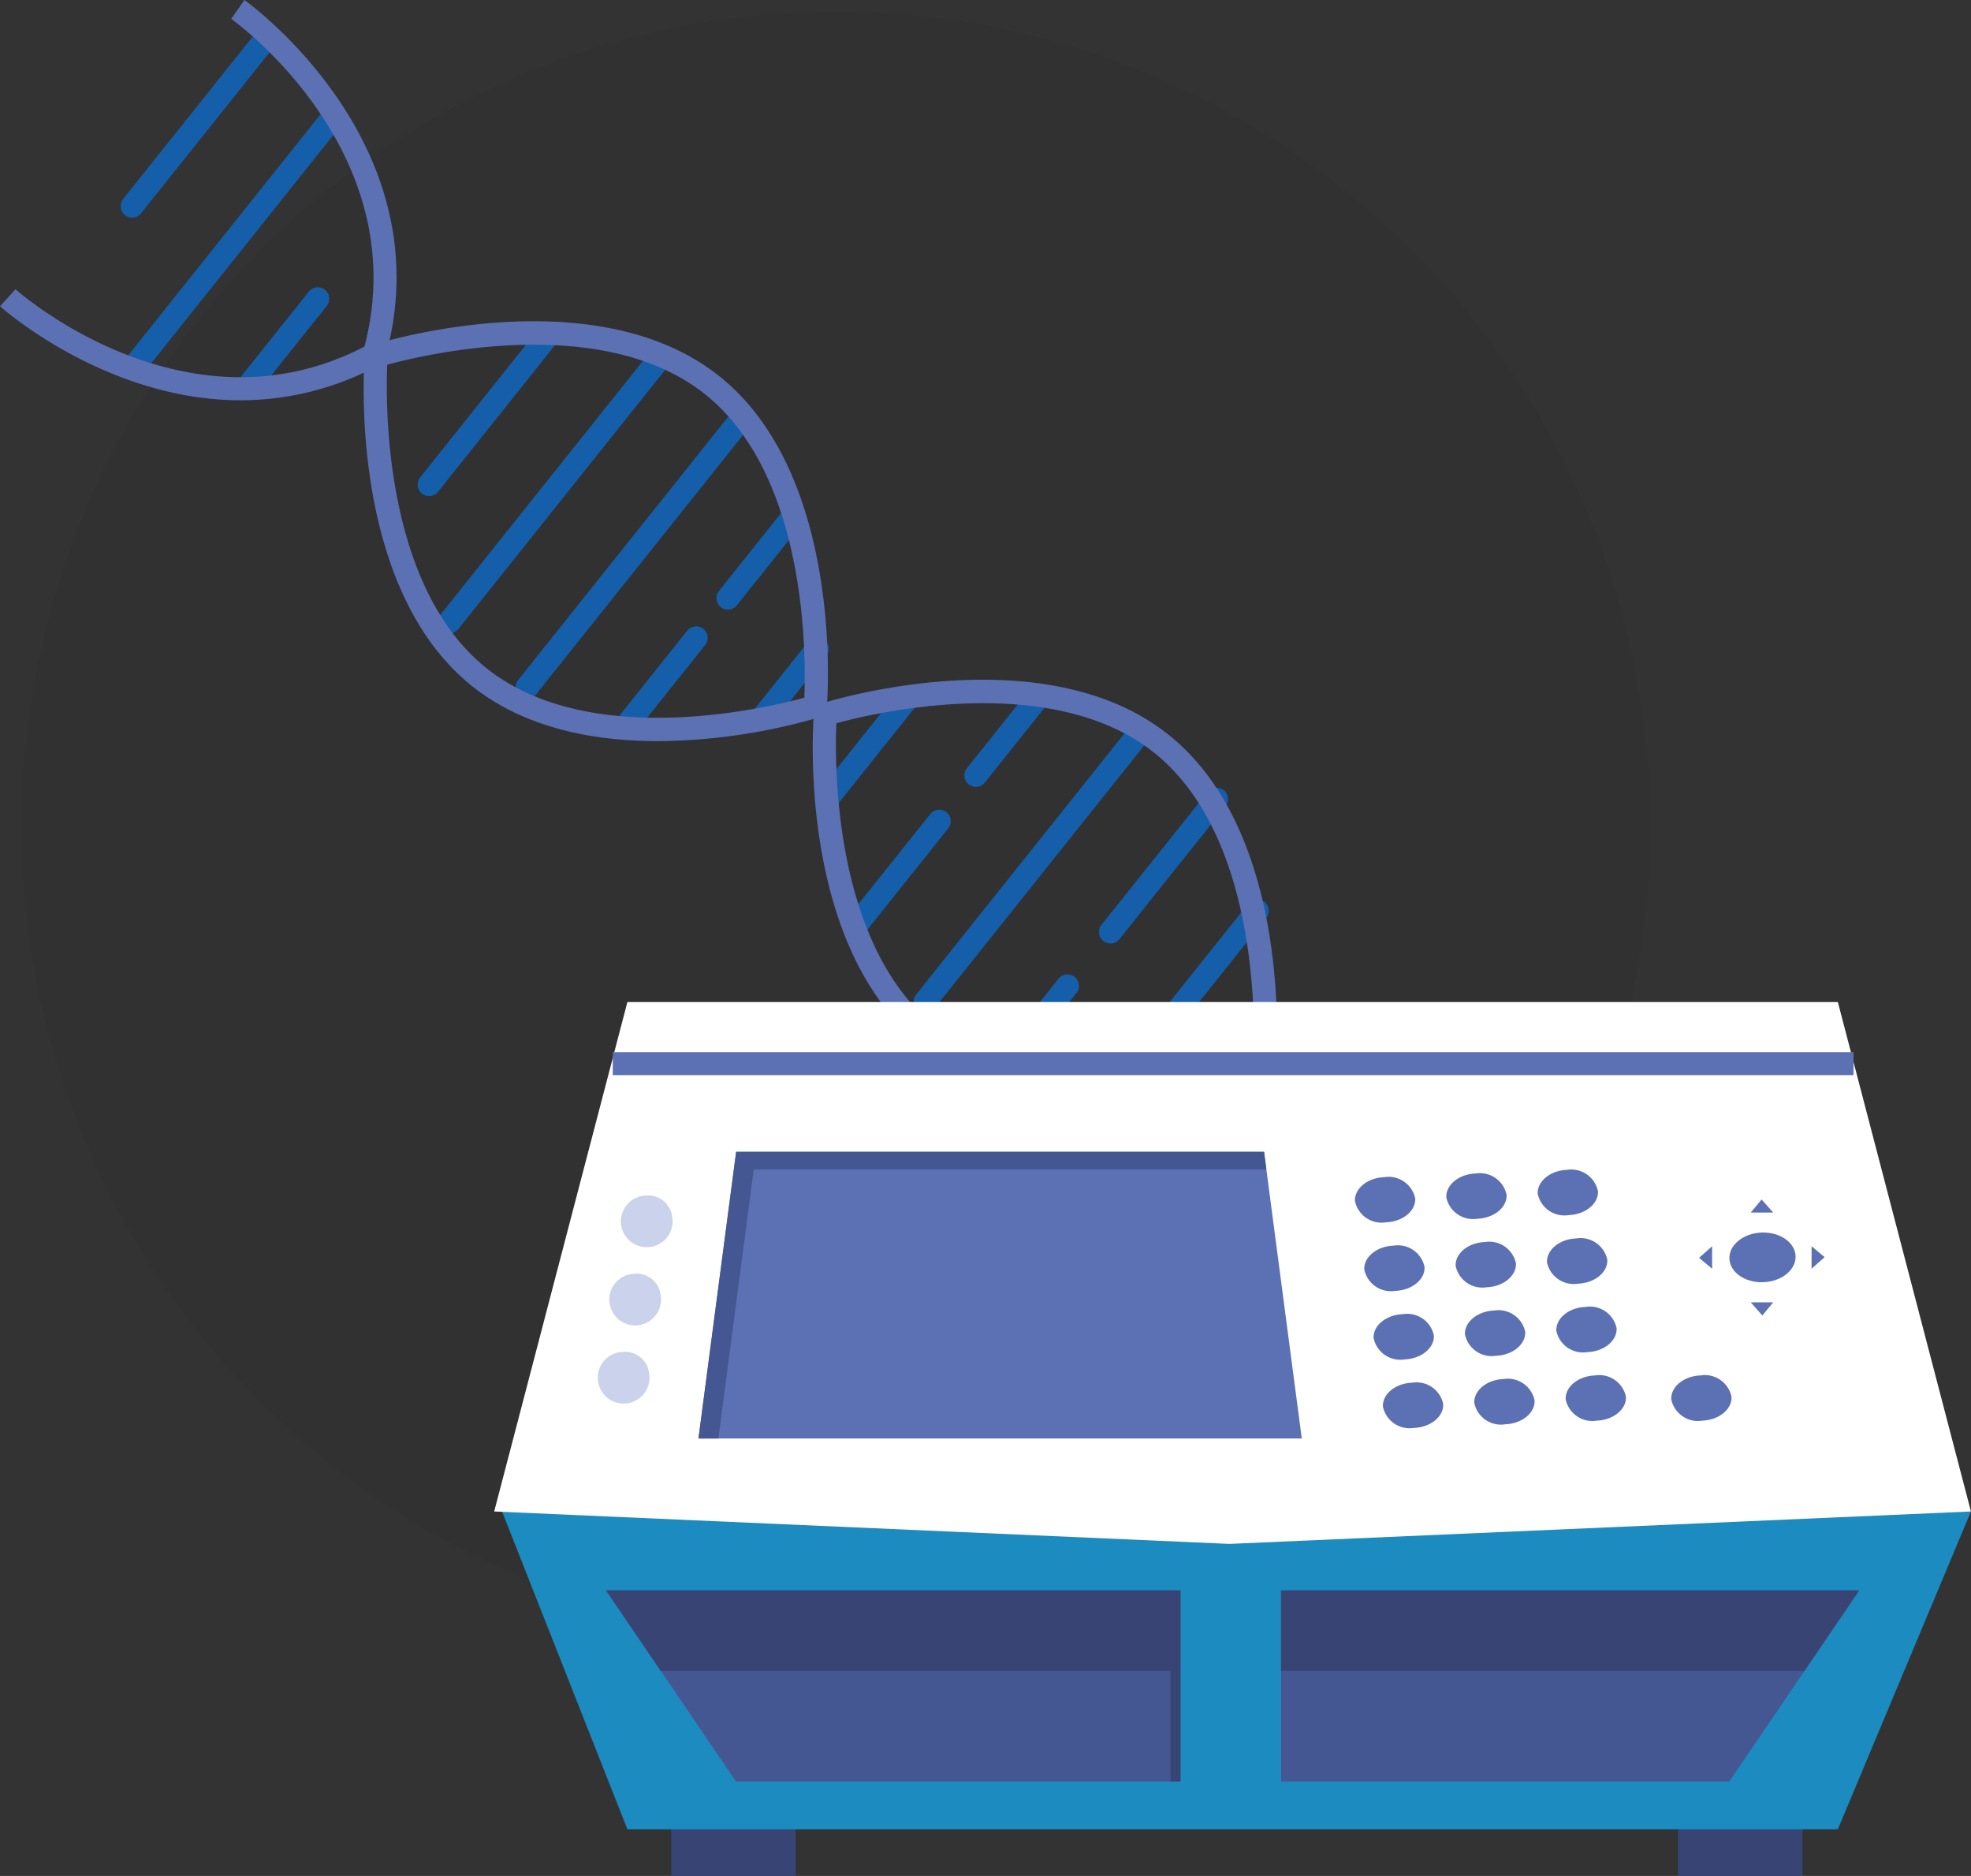<svg xmlns="http://www.w3.org/2000/svg" width="136.033" height="129.447" viewBox="0 0 136.033 129.447">
  <rect x="0" y="0" width="136.033" height="129.447" fill="#333333" stroke="none"/>
  <g id="Group_568" data-name="Group 568" transform="translate(-623.573 -501.136)">
    <path id="Path_866" data-name="Path 866" d="M56.194,0A56.194,56.194,0,1,1,0,56.194,56.194,56.194,0,0,1,56.194,0Z" transform="translate(625.069 501.94)" fill="rgba(15, 23, 39,0.04)"/>
    <g id="Group_521" data-name="Group 521" transform="translate(623.573 501.136)">
      <g id="Group_493" data-name="Group 493" transform="translate(96.176 74.883)">
        <path id="Path_813" data-name="Path 813" d="M685.009,565.865a.793.793,0,0,1-.619-1.288L697.1,548.651a.793.793,0,1,1,1.24.99l-12.713,15.926A.788.788,0,0,1,685.009,565.865Z" transform="translate(-684.217 -548.354)" fill="#155eaa"/>
      </g>
      <g id="Group_494" data-name="Group 494" transform="translate(89.194 71.694)">
        <path id="Path_814" data-name="Path 814" d="M680.607,565.406a.793.793,0,0,1-.619-1.288L693.94,546.64a.792.792,0,1,1,1.238.988l-13.951,17.478A.792.792,0,0,1,680.607,565.406Z" transform="translate(-679.814 -546.343)" fill="#155eaa"/>
      </g>
      <g id="Group_495" data-name="Group 495" transform="translate(75.926 62.056)">
        <path id="Path_815" data-name="Path 815" d="M672.24,554.441a.794.794,0,0,1-.619-1.288l10.05-12.591a.792.792,0,0,1,1.239.988l-10.05,12.591A.79.79,0,0,1,672.24,554.441Z" transform="translate(-671.448 -540.265)" fill="#155eaa"/>
      </g>
      <g id="Group_496" data-name="Group 496" transform="translate(75.849 54.354)">
        <path id="Path_816" data-name="Path 816" d="M672.192,546.157a.792.792,0,0,1-.619-1.288l7.316-9.163a.792.792,0,0,1,1.239.988l-7.316,9.165A.79.79,0,0,1,672.192,546.157Z" transform="translate(-671.399 -535.409)" fill="#155eaa"/>
      </g>
      <g id="Group_497" data-name="Group 497" transform="translate(68.534 67.233)">
        <path id="Path_817" data-name="Path 817" d="M667.58,550.564a.792.792,0,0,1-.62-1.286l4.35-5.449a.792.792,0,1,1,1.239.988l-4.349,5.449A.79.79,0,0,1,667.58,550.564Z" transform="translate(-666.787 -543.53)" fill="#155eaa"/>
      </g>
      <g id="Group_498" data-name="Group 498" transform="translate(63.062 49.984)">
        <path id="Path_818" data-name="Path 818" d="M664.129,552.569a.8.8,0,0,1-.495-.173.791.791,0,0,1-.124-1.113l14.63-18.332a.792.792,0,1,1,1.239.988l-14.63,18.332A.79.79,0,0,1,664.129,552.569Z" transform="translate(-663.336 -532.653)" fill="#155eaa"/>
      </g>
      <g id="Group_499" data-name="Group 499" transform="translate(58.165 55.875)">
        <path id="Path_819" data-name="Path 819" d="M661.042,545.3a.792.792,0,0,1-.62-1.286l5.87-7.352a.792.792,0,1,1,1.239.988l-5.868,7.352A.79.79,0,0,1,661.042,545.3Z" transform="translate(-660.249 -536.368)" fill="#155eaa"/>
      </g>
      <g id="Group_500" data-name="Group 500" transform="translate(66.558 47.189)">
        <path id="Path_820" data-name="Path 820" d="M666.333,538a.794.794,0,0,1-.618-1.288l4.407-5.522a.792.792,0,1,1,1.239.988l-4.407,5.522A.79.79,0,0,1,666.333,538Z" transform="translate(-665.541 -530.891)" fill="#155eaa"/>
      </g>
      <g id="Group_501" data-name="Group 501" transform="translate(56.252 47.418)">
        <path id="Path_821" data-name="Path 821" d="M659.835,539.6a.792.792,0,0,1-.619-1.288l5.573-6.981a.792.792,0,1,1,1.239.988l-5.573,6.983A.79.79,0,0,1,659.835,539.6Z" transform="translate(-659.042 -531.035)" fill="#155eaa"/>
      </g>
      <g id="Group_502" data-name="Group 502" transform="translate(51.727 43.976)">
        <path id="Path_822" data-name="Path 822" d="M656.982,535.32a.8.8,0,0,1-.495-.173.792.792,0,0,1-.124-1.113l3.885-4.87a.792.792,0,1,1,1.239.988l-3.885,4.87A.79.79,0,0,1,656.982,535.32Z" transform="translate(-656.189 -528.865)" fill="#155eaa"/>
      </g>
      <g id="Group_503" data-name="Group 503" transform="translate(49.447 35.024)">
        <path id="Path_823" data-name="Path 823" d="M655.543,530.26a.794.794,0,0,1-.619-1.288l4.353-5.454a.792.792,0,1,1,1.239.988l-4.352,5.454A.8.8,0,0,1,655.543,530.26Z" transform="translate(-654.752 -523.22)" fill="#155eaa"/>
      </g>
      <g id="Group_504" data-name="Group 504" transform="translate(42.306 43.206)">
        <path id="Path_824" data-name="Path 824" d="M651.042,536.183a.792.792,0,0,1-.62-1.286l4.964-6.22a.793.793,0,0,1,1.24.988l-4.964,6.22A.79.79,0,0,1,651.042,536.183Z" transform="translate(-650.249 -528.379)" fill="#155eaa"/>
      </g>
      <g id="Group_505" data-name="Group 505" transform="translate(35.574 28.147)">
        <path id="Path_825" data-name="Path 825" d="M646.8,538.957a.792.792,0,0,1-.619-1.286l14.757-18.489a.792.792,0,1,1,1.239.988l-14.755,18.489A.793.793,0,0,1,646.8,538.957Z" transform="translate(-646.004 -518.884)" fill="#155eaa"/>
      </g>
      <g id="Group_506" data-name="Group 506" transform="translate(30.228 23.78)">
        <path id="Path_826" data-name="Path 826" d="M643.426,536.046a.792.792,0,0,1-.619-1.288l14.63-18.33a.792.792,0,0,1,1.239.988l-14.63,18.33A.786.786,0,0,1,643.426,536.046Z" transform="translate(-642.633 -516.13)" fill="#155eaa"/>
      </g>
      <g id="Group_507" data-name="Group 507" transform="translate(28.824 22.491)">
        <path id="Path_827" data-name="Path 827" d="M642.539,527.057a.792.792,0,0,1-.619-1.286l8.1-10.155a.792.792,0,0,1,1.239.988l-8.1,10.155A.788.788,0,0,1,642.539,527.057Z" transform="translate(-641.748 -515.318)" fill="#155eaa"/>
      </g>
      <g id="Group_508" data-name="Group 508" transform="translate(16.327 19.842)">
        <path id="Path_828" data-name="Path 828" d="M634.659,521.245a.793.793,0,0,1-.619-1.288l4.8-6.012a.793.793,0,1,1,1.24.988l-4.8,6.012A.784.784,0,0,1,634.659,521.245Z" transform="translate(-633.868 -513.647)" fill="#155eaa"/>
      </g>
      <g id="Group_509" data-name="Group 509" transform="translate(8.339 7.391)">
        <path id="Path_829" data-name="Path 829" d="M629.624,524.629a.792.792,0,0,1-.62-1.286l13.767-17.248a.792.792,0,1,1,1.239.988l-13.766,17.248A.79.79,0,0,1,629.624,524.629Z" transform="translate(-628.831 -505.796)" fill="#155eaa"/>
      </g>
      <g id="Group_510" data-name="Group 510" transform="translate(8.327 1.942)">
        <path id="Path_830" data-name="Path 830" d="M629.616,515.434a.793.793,0,0,1-.619-1.288l9.17-11.488a.792.792,0,1,1,1.239.988l-9.17,11.488A.785.785,0,0,1,629.616,515.434Z" transform="translate(-628.824 -502.36)" fill="#155eaa"/>
      </g>
      <g id="Group_511" data-name="Group 511" transform="translate(86.05 70.409)">
        <path id="Path_831" data-name="Path 831" d="M678.625,559.436a.792.792,0,0,1-.62-1.286l9.833-12.319a.792.792,0,1,1,1.239.988l-9.831,12.319A.79.79,0,0,1,678.625,559.436Z" transform="translate(-677.832 -545.532)" fill="#155eaa"/>
      </g>
      <g id="Group_520" data-name="Group 520">
        <g id="Group_514" data-name="Group 514" transform="translate(85.867 70.428)">
          <g id="Group_512" data-name="Group 512" transform="translate(0.753)">
            <path id="Path_832" data-name="Path 832" d="M703.742,553.2c-.121-.108-12.129-10.767-24.766-3.584l-.785-1.378c13.652-7.757,26.49,3.673,26.617,3.789Z" transform="translate(-678.191 -545.544)" fill="#5c71b4"/>
          </g>
          <g id="Group_513" data-name="Group 513" transform="translate(0 2.507)">
            <path id="Path_833" data-name="Path 833" d="M688.216,572.238c-.141-.1-14.13-10.085-9.6-25.113l1.518.46c-4.2,13.915,8.856,23.261,8.989,23.354Z" transform="translate(-677.716 -547.125)" fill="#5c71b4"/>
          </g>
        </g>
        <g id="Group_517" data-name="Group 517">
          <g id="Group_515" data-name="Group 515" transform="translate(0 19.96)">
            <path id="Path_834" data-name="Path 834" d="M640.178,521.382c-9.32,0-16.51-6.4-16.6-6.486l1.066-1.174c.12.108,12.128,10.764,24.766,3.586l.783,1.378A19.991,19.991,0,0,1,640.178,521.382Z" transform="translate(-623.573 -513.722)" fill="#5c71b4"/>
          </g>
          <g id="Group_516" data-name="Group 516" transform="translate(15.959)">
            <path id="Path_835" data-name="Path 835" d="M644.143,526.249l-1.518-.458c4.2-13.915-8.856-23.262-8.989-23.354l.909-1.3C634.688,501.236,648.677,511.223,644.143,526.249Z" transform="translate(-633.636 -501.136)" fill="#5c71b4"/>
          </g>
        </g>
        <g id="Group_518" data-name="Group 518" transform="translate(56.094 46.909)">
          <path id="Path_836" data-name="Path 836" d="M679.255,559.686c-4.336,0-9.14-.853-12.822-3.8-8.6-6.864-7.467-22.2-7.413-22.85l.043-.533.509-.159c.622-.2,15.325-4.705,23.927,2.16s7.463,22.2,7.411,22.85l-.043.533-.511.16A40.767,40.767,0,0,1,679.255,559.686Zm-18.684-25.974c-.116,2.758-.227,15.293,6.851,20.94h0c7.075,5.649,19.271,2.761,21.937,2.036.116-2.759.227-15.291-6.85-20.94S663.234,532.983,660.572,533.711Z" transform="translate(-658.943 -530.714)" fill="#5c71b4"/>
        </g>
        <g id="Group_519" data-name="Group 519" transform="translate(25.098 22.168)">
          <path id="Path_837" data-name="Path 837" d="M659.712,544.086c-4.337,0-9.141-.853-12.825-3.794h0c-8.6-6.864-7.463-22.2-7.411-22.85l.043-.533.509-.16c.622-.2,15.326-4.706,23.925,2.16s7.465,22.2,7.412,22.85l-.043.533-.509.16A40.789,40.789,0,0,1,659.712,544.086Zm-11.836-5.034c7.086,5.655,19.272,2.766,21.938,2.038.116-2.76.227-15.293-6.851-20.94s-19.271-2.764-21.937-2.038c-.116,2.761-.227,15.293,6.85,20.94Z" transform="translate(-639.399 -515.114)" fill="#5c71b4"/>
        </g>
      </g>
    </g>
    <g id="Group_562" data-name="Group 562" transform="translate(657.684 570.279)">
      <g id="Group_522" data-name="Group 522" transform="translate(12.215 57.05)">
        <rect id="Rectangle_171" data-name="Rectangle 171" width="8.588" height="3.253" fill="#384574"/>
      </g>
      <g id="Group_523" data-name="Group 523" transform="translate(81.704 57.05)">
        <rect id="Rectangle_172" data-name="Rectangle 172" width="8.588" height="3.253" fill="#384574"/>
      </g>
      <g id="Group_524" data-name="Group 524" transform="translate(0.538 35.153)">
        <path id="Path_838" data-name="Path 838" d="M737.615,588.83H654.073l-8.652-21.93H746.8Z" transform="translate(-645.421 -566.9)" fill="#1c8bbf"/>
      </g>
      <g id="Group_525" data-name="Group 525">
        <path id="Path_839" data-name="Path 839" d="M654.272,544.734h83.542L747,579.887l-51.174,2.237-50.748-2.237Z" transform="translate(-645.082 -544.734)" fill="#fff"/>
      </g>
      <g id="Group_526" data-name="Group 526" transform="translate(7.715 40.599)">
        <path id="Path_840" data-name="Path 840" d="M689.593,583.521H658.916l-8.97-13.187h39.647Zm6.94-13.187v13.187h30.937l8.97-13.187Z" transform="translate(-649.946 -570.334)" fill="#455792"/>
      </g>
      <g id="Group_553" data-name="Group 553" transform="translate(14.094 10.337)">
        <g id="Group_527" data-name="Group 527">
          <path id="Path_841" data-name="Path 841" d="M695.61,571.032H653.969l2.6-19.779h36.436Z" transform="translate(-653.969 -551.252)" fill="#5c71b4"/>
        </g>
        <g id="Group_545" data-name="Group 545" transform="translate(45.309 1.242)">
          <g id="Group_531" data-name="Group 531">
            <g id="Group_528" data-name="Group 528" transform="translate(0 0.501)">
              <path id="Path_842" data-name="Path 842" d="M686.7,553.832c.033.861-.871,1.6-2.019,1.641A1.878,1.878,0,0,1,682.539,554c-.035-.863.869-1.6,2.019-1.643A1.879,1.879,0,0,1,686.7,553.832Z" transform="translate(-682.538 -552.352)" fill="#5c71b4"/>
            </g>
            <g id="Group_529" data-name="Group 529" transform="translate(6.306 0.251)">
              <path id="Path_843" data-name="Path 843" d="M690.677,553.674c.033.861-.869,1.6-2.019,1.643a1.882,1.882,0,0,1-2.143-1.478c-.033-.863.871-1.6,2.019-1.643A1.878,1.878,0,0,1,690.677,553.674Z" transform="translate(-686.515 -552.194)" fill="#5c71b4"/>
            </g>
            <g id="Group_530" data-name="Group 530" transform="translate(12.613)">
              <path id="Path_844" data-name="Path 844" d="M694.652,553.516c.035.861-.869,1.6-2.017,1.643a1.879,1.879,0,0,1-2.143-1.478c-.035-.861.869-1.6,2.019-1.643A1.878,1.878,0,0,1,694.652,553.516Z" transform="translate(-690.491 -552.036)" fill="#5c71b4"/>
            </g>
          </g>
          <g id="Group_535" data-name="Group 535" transform="translate(0.644 4.728)">
            <g id="Group_532" data-name="Group 532" transform="translate(0 0.501)">
              <path id="Path_845" data-name="Path 845" d="M687.105,556.813c.035.861-.869,1.6-2.019,1.643a1.879,1.879,0,0,1-2.141-1.478c-.035-.863.869-1.6,2.017-1.643A1.877,1.877,0,0,1,687.105,556.813Z" transform="translate(-682.944 -555.333)" fill="#5c71b4"/>
            </g>
            <g id="Group_533" data-name="Group 533" transform="translate(6.306 0.251)">
              <path id="Path_846" data-name="Path 846" d="M691.083,556.655c.033.861-.871,1.6-2.019,1.643a1.88,1.88,0,0,1-2.143-1.478c-.035-.861.869-1.6,2.019-1.643A1.88,1.88,0,0,1,691.083,556.655Z" transform="translate(-686.92 -555.175)" fill="#5c71b4"/>
            </g>
            <g id="Group_534" data-name="Group 534" transform="translate(12.611)">
              <path id="Path_847" data-name="Path 847" d="M695.059,556.5c.035.863-.869,1.6-2.019,1.643a1.879,1.879,0,0,1-2.143-1.478c-.033-.861.871-1.6,2.019-1.643A1.881,1.881,0,0,1,695.059,556.5Z" transform="translate(-690.896 -555.017)" fill="#5c71b4"/>
            </g>
          </g>
          <g id="Group_539" data-name="Group 539" transform="translate(1.286 9.457)">
            <g id="Group_536" data-name="Group 536" transform="translate(0 0.5)">
              <path id="Path_848" data-name="Path 848" d="M687.512,559.794c.033.861-.869,1.6-2.019,1.643a1.882,1.882,0,0,1-2.143-1.478c-.033-.861.871-1.6,2.019-1.643A1.878,1.878,0,0,1,687.512,559.794Z" transform="translate(-683.349 -558.314)" fill="#5c71b4"/>
            </g>
            <g id="Group_537" data-name="Group 537" transform="translate(6.307 0.249)">
              <path id="Path_849" data-name="Path 849" d="M691.487,559.636c.035.861-.869,1.6-2.017,1.643a1.878,1.878,0,0,1-2.142-1.478c-.035-.861.869-1.6,2.017-1.643A1.88,1.88,0,0,1,691.487,559.636Z" transform="translate(-687.327 -558.156)" fill="#5c71b4"/>
            </g>
            <g id="Group_538" data-name="Group 538" transform="translate(12.613)">
              <path id="Path_850" data-name="Path 850" d="M695.465,559.477c.033.863-.871,1.6-2.019,1.643a1.878,1.878,0,0,1-2.143-1.478c-.033-.861.869-1.6,2.019-1.641A1.879,1.879,0,0,1,695.465,559.477Z" transform="translate(-691.303 -557.999)" fill="#5c71b4"/>
            </g>
          </g>
          <g id="Group_544" data-name="Group 544" transform="translate(1.93 14.185)">
            <g id="Group_540" data-name="Group 540" transform="translate(0 0.5)">
              <path id="Path_851" data-name="Path 851" d="M687.918,562.775c.033.861-.871,1.6-2.019,1.643a1.88,1.88,0,0,1-2.143-1.478c-.035-.861.869-1.6,2.019-1.643A1.88,1.88,0,0,1,687.918,562.775Z" transform="translate(-683.755 -561.295)" fill="#5c71b4"/>
            </g>
            <g id="Group_541" data-name="Group 541" transform="translate(6.306 0.249)">
              <path id="Path_852" data-name="Path 852" d="M691.894,562.617c.033.863-.869,1.6-2.019,1.643a1.879,1.879,0,0,1-2.143-1.478c-.033-.861.871-1.6,2.019-1.643A1.881,1.881,0,0,1,691.894,562.617Z" transform="translate(-687.732 -561.137)" fill="#5c71b4"/>
            </g>
            <g id="Group_542" data-name="Group 542" transform="translate(12.613)">
              <path id="Path_853" data-name="Path 853" d="M695.869,562.46c.035.861-.869,1.6-2.017,1.641a1.878,1.878,0,0,1-2.143-1.476c-.035-.863.869-1.6,2.019-1.643A1.877,1.877,0,0,1,695.869,562.46Z" transform="translate(-691.708 -560.98)" fill="#5c71b4"/>
            </g>
            <g id="Group_543" data-name="Group 543" transform="translate(19.9)">
              <path id="Path_854" data-name="Path 854" d="M700.464,562.46c.035.861-.869,1.6-2.017,1.641a1.878,1.878,0,0,1-2.143-1.476c-.035-.863.869-1.6,2.017-1.643A1.877,1.877,0,0,1,700.464,562.46Z" transform="translate(-696.303 -560.98)" fill="#5c71b4"/>
            </g>
          </g>
        </g>
        <g id="Group_551" data-name="Group 551" transform="translate(69.055 3.283)">
          <g id="Group_546" data-name="Group 546" transform="translate(2.03 2.197)">
            <ellipse id="Ellipse_37" data-name="Ellipse 37" cx="2.286" cy="1.715" rx="2.286" ry="1.715" transform="matrix(0.999, -0.04, 0.04, 0.999, 0, 0.181)" fill="#5c71b4"/>
          </g>
          <g id="Group_547" data-name="Group 547" transform="translate(3.571)">
            <path id="Path_855" data-name="Path 855" d="M699.763,554.227h1.551l-.8-.9Z" transform="translate(-699.763 -553.322)" fill="#5c71b4"/>
          </g>
          <g id="Group_548" data-name="Group 548" transform="translate(3.571 7.109)">
            <path id="Path_856" data-name="Path 856" d="M701.314,557.8h-1.551l.8.905Z" transform="translate(-699.763 -557.805)" fill="#5c71b4"/>
          </g>
          <g id="Group_549" data-name="Group 549" transform="translate(7.77 3.231)">
            <path id="Path_857" data-name="Path 857" d="M702.41,555.36v1.551l.9-.8Z" transform="translate(-702.41 -555.36)" fill="#5c71b4"/>
          </g>
          <g id="Group_550" data-name="Group 550" transform="translate(0 3.231)">
            <path id="Path_858" data-name="Path 858" d="M698.416,556.911V555.36l-.9.8Z" transform="translate(-697.511 -555.36)" fill="#5c71b4"/>
          </g>
        </g>
        <g id="Group_552" data-name="Group 552">
          <path id="Path_859" data-name="Path 859" d="M657.786,552.467h35.381l-.16-1.215H656.571l-2.6,19.779h1.374Z" transform="translate(-653.969 -551.252)" fill="#455792"/>
        </g>
      </g>
      <g id="Group_554" data-name="Group 554" transform="translate(8.181 3.458)">
        <rect id="Rectangle_173" data-name="Rectangle 173" width="85.635" height="1.586" fill="#5c71b4"/>
      </g>
      <g id="Group_558" data-name="Group 558" transform="translate(7.152 13.353)">
        <g id="Group_555" data-name="Group 555" transform="translate(0 10.787)">
          <path id="Path_860" data-name="Path 860" d="M653.128,561.447a1.783,1.783,0,1,1-1.828-1.489A1.673,1.673,0,0,1,653.128,561.447Z" transform="translate(-649.591 -559.956)" fill="#cad2ec"/>
        </g>
        <g id="Group_556" data-name="Group 556" transform="translate(0.798 5.394)">
          <path id="Path_861" data-name="Path 861" d="M653.63,558.046a1.783,1.783,0,1,1-1.83-1.489A1.675,1.675,0,0,1,653.63,558.046Z" transform="translate(-650.094 -556.555)" fill="#cad2ec"/>
        </g>
        <g id="Group_557" data-name="Group 557" transform="translate(1.596)">
          <path id="Path_862" data-name="Path 862" d="M654.134,554.646a1.783,1.783,0,1,1-1.83-1.491A1.676,1.676,0,0,1,654.134,554.646Z" transform="translate(-650.597 -553.154)" fill="#cad2ec"/>
        </g>
      </g>
      <g id="Group_561" data-name="Group 561" transform="translate(7.715 40.6)">
        <g id="Group_559" data-name="Group 559" transform="translate(46.586)">
          <path id="Path_863" data-name="Path 863" d="M715.45,575.887l3.777-5.552H679.321v5.552Z" transform="translate(-679.321 -570.334)" fill="#384574"/>
        </g>
        <g id="Group_560" data-name="Group 560">
          <path id="Path_864" data-name="Path 864" d="M653.723,575.887H688.9v7.634h.694V570.334H649.946Z" transform="translate(-649.946 -570.334)" fill="#384574"/>
        </g>
      </g>
    </g>
  </g>
</svg>
